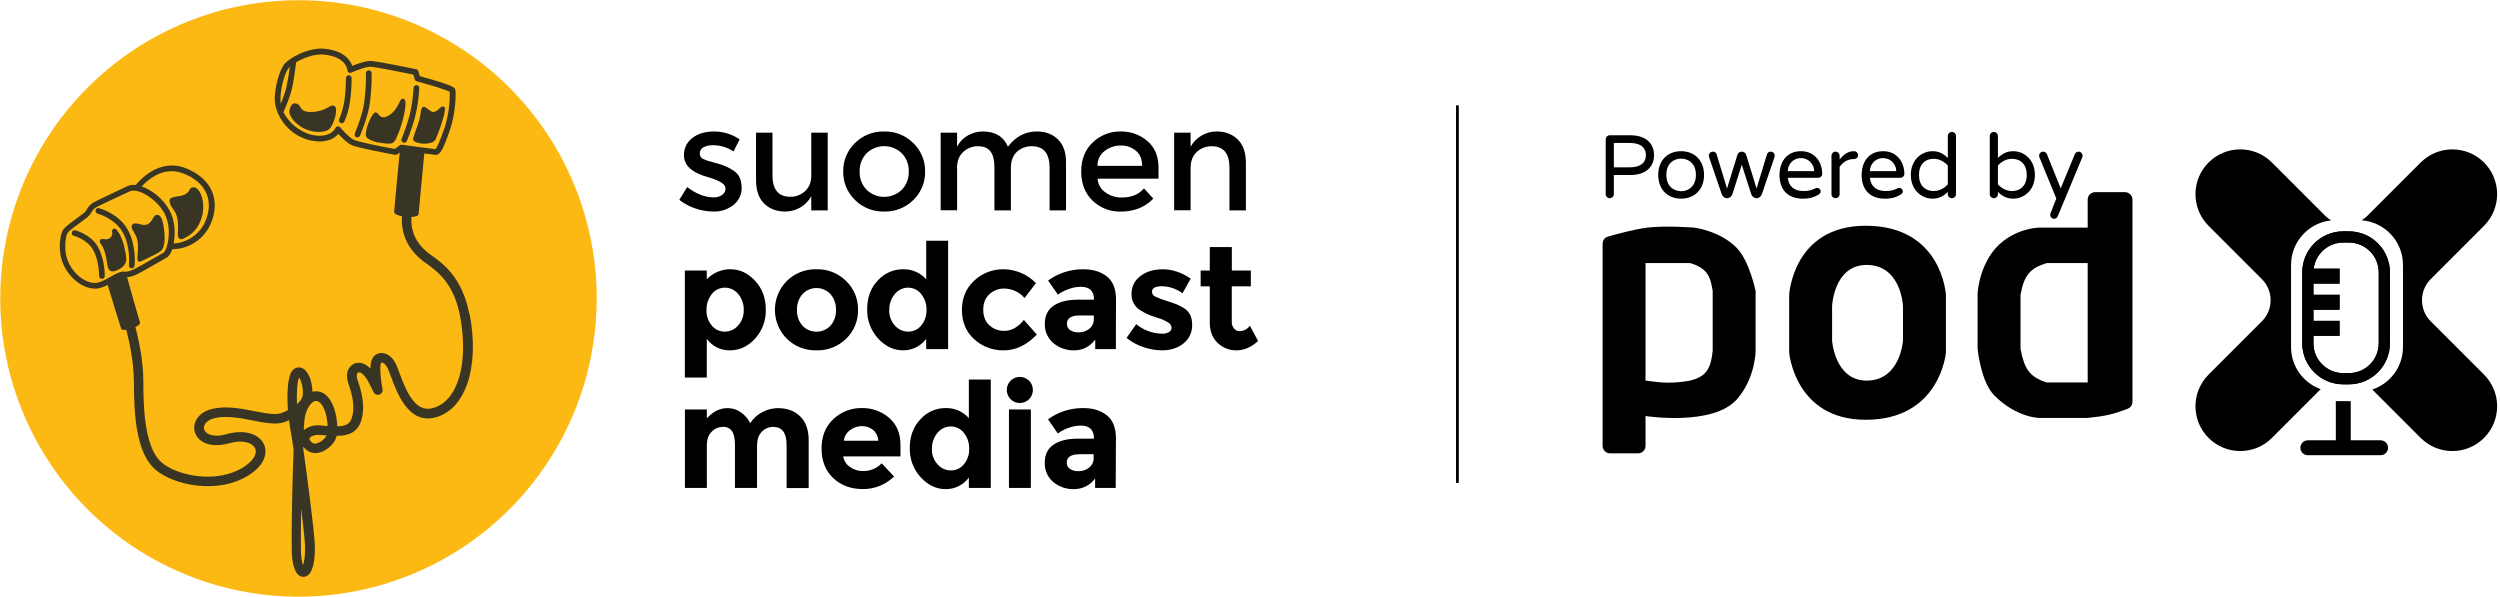 <svg width="670" height="160" viewBox="0 0 670 160" fill="none" xmlns="http://www.w3.org/2000/svg">
<path d="M159.923 79.987C159.923 95.796 155.235 111.25 146.452 124.395C137.669 137.539 125.186 147.784 110.58 153.834C95.975 159.884 79.903 161.467 64.398 158.382C48.893 155.298 34.651 147.686 23.472 136.507C12.294 125.328 4.681 111.086 1.597 95.581C-1.487 80.076 0.096 64.004 6.145 49.399C12.195 34.794 22.44 22.31 35.585 13.527C48.729 4.744 64.183 0.056 79.992 0.056C101.191 0.056 121.522 8.477 136.512 23.467C151.502 38.457 159.923 58.788 159.923 79.987Z" fill="#FDB913"/>
<path d="M125.79 84.191C123.895 74.185 118.446 70.401 115.519 68.358C112.884 66.529 109.901 63.291 110.279 58.143C111.326 58.097 112.143 57.862 112.179 57.402C112.261 56.258 113.4 44.358 113.711 41.125C115.192 41.319 116.433 41.477 116.714 41.503H116.816C117.981 41.503 118.834 39.971 120.657 34.598C122.108 30.348 122.276 24.893 122.011 23.979C121.883 23.53 121.704 22.912 112.501 20.404L112.138 19.102C112.101 18.966 112.026 18.843 111.924 18.747C111.821 18.65 111.694 18.584 111.556 18.555C111.142 18.468 101.341 16.436 99.456 16.334C98.011 16.267 95.677 17.125 94.405 17.656C93.894 16.175 92.275 13.601 86.963 13.06C82.607 12.626 77.387 15.613 76.115 17.294C74.844 18.974 73.628 23.423 73.628 26.666C73.665 27.884 73.939 29.082 74.435 30.195C74.448 30.241 74.465 30.285 74.486 30.328C75.251 32.12 76.422 33.71 77.908 34.971C79.394 36.231 81.153 37.128 83.046 37.591C87.49 38.612 89.711 37.013 90.677 35.89C91.514 36.814 92.99 38.311 94.201 38.878C95.876 39.669 104.875 41.304 105.897 41.493C106.002 41.511 106.11 41.507 106.213 41.481C106.317 41.456 106.415 41.409 106.499 41.344L107.122 40.864C106.775 44.44 105.723 55.237 105.626 56.805C105.595 57.315 106.545 57.734 107.73 57.959C107.383 62.944 109.605 67.357 114.058 70.457C117.7 73.01 121.719 76.376 123.282 84.666C125.719 97.526 122.654 107.7 115.836 109.411C111.336 110.535 108.931 105.085 107.031 99.886C106.731 98.982 106.371 98.1 105.953 97.245C104.931 95.391 103.338 94.39 101.826 94.625C100.595 94.814 99.696 95.774 99.41 97.179C99.315 97.711 99.27 98.252 99.278 98.793C97.745 97.174 96.121 96.969 94.967 97.444C93.338 98.114 92.607 100.054 93.184 102.164C93.256 102.414 93.363 102.741 93.486 103.129C94.165 105.172 95.427 109.054 94.15 112.358C93.598 113.788 92.326 114.222 90.375 114.258C90.324 111.127 89.252 107.297 87.147 105.708C86.677 105.328 86.123 105.064 85.53 104.94C84.938 104.816 84.325 104.834 83.741 104.993C83.659 101.796 82.454 99.135 80.789 98.568C80.322 98.419 79.82 98.427 79.358 98.592C78.897 98.756 78.502 99.067 78.235 99.477C77.03 101.086 76.882 105.698 77.162 109.901C76.682 110.147 76.141 110.412 75.589 110.637C73.986 111.326 71.151 110.77 68.153 110.182C64.659 109.503 60.706 108.727 57.085 109.534C54.531 110.095 52.775 111.515 52.213 113.436C51.999 114.167 51.988 114.943 52.18 115.681C52.373 116.418 52.762 117.09 53.306 117.624C55.022 119.35 57.984 119.774 61.442 118.788C65.114 117.741 67.709 118.686 68.373 120.167C69.037 121.648 67.8 123.579 65.262 125.193C58.066 129.759 47.432 127.496 43.3 123.926C38.423 119.738 38.423 107.532 38.423 102.317C38.423 96.26 36.89 89.829 36.288 87.638C37.079 87.265 37.646 86.821 37.524 86.458C37.233 85.621 34.873 77.183 34.071 74.318C35.083 74.179 36.063 73.864 36.967 73.388C37.611 73.087 39.521 71.994 41.349 70.932C42.728 70.135 44.026 69.4 44.644 69.057C45.358 68.679 45.844 67.709 46.176 66.8C48.367 66.781 50.505 66.127 52.333 64.918C54.16 63.709 55.598 61.996 56.472 59.987C57.78 56.994 57.907 53.924 56.84 51.34C55.716 48.623 53.265 46.457 49.807 45.083C42.657 42.259 37.304 48.423 36.385 49.573C35.619 49.474 34.84 49.586 34.132 49.894C33.366 50.267 32.335 50.752 31.226 51.273C28.719 52.448 25.884 53.781 24.781 54.414C24.17 54.828 23.67 55.386 23.325 56.039C23.128 56.394 22.881 56.72 22.59 57.004C22.375 57.178 21.875 57.545 21.297 57.969C19.255 59.461 17.538 60.748 17.002 61.442C16.124 62.586 15.158 67.571 17.36 71.621C19.489 75.528 22.86 77.357 25.501 77.357C25.844 77.357 26.186 77.322 26.522 77.255C27.337 77.061 28.123 76.765 28.862 76.371C29.418 78.22 32.013 86.806 32.467 88.082C32.585 88.404 33.142 88.471 33.841 88.374C34.408 90.534 35.884 96.694 35.884 102.317C35.884 111.51 36.574 121.5 41.651 125.862C46.508 130.035 58.377 132.614 66.677 127.348C71.136 124.519 71.703 121.245 70.763 119.12C69.44 116.183 65.344 115.034 60.793 116.332C58.301 117.047 56.197 116.842 55.175 115.821C54.951 115.613 54.79 115.346 54.709 115.051C54.629 114.756 54.633 114.444 54.72 114.151C55.011 113.165 56.12 112.368 57.693 112.021C60.793 111.331 64.471 112.052 67.719 112.685C71.263 113.38 74.323 113.977 76.652 112.976C76.933 112.859 77.203 112.736 77.464 112.613C77.597 113.757 77.75 114.794 77.918 115.642C78.112 116.664 78.383 118.329 78.689 120.387C78.358 128.86 78.082 141.235 78.179 147.298C78.225 150.005 78.644 153.427 80.38 154.367C80.66 154.52 80.975 154.601 81.294 154.601C81.668 154.6 82.033 154.492 82.346 154.29C84.497 152.921 84.451 147.609 84.333 145.388C84.149 141.991 82.444 128.365 81.269 120.249V119.703C81.376 119.84 81.493 119.983 81.621 120.121C82.044 120.591 82.575 120.951 83.167 121.171C83.759 121.392 84.396 121.466 85.023 121.388C87.112 121.148 88.945 119.488 89.767 118.048C89.981 117.659 90.134 117.241 90.222 116.807C92.903 116.807 95.493 116.163 96.611 113.272C98.215 109.12 96.714 104.533 95.988 102.327C95.881 101.99 95.784 101.704 95.723 101.479C95.457 100.514 95.723 99.916 96.019 99.799C96.422 99.635 97.475 100.095 98.573 102.041C99.308 103.354 100.105 105.06 100.105 105.075C100.235 105.357 100.464 105.581 100.748 105.707C101.031 105.832 101.351 105.85 101.647 105.757C101.944 105.664 102.196 105.466 102.356 105.2C102.517 104.934 102.575 104.619 102.521 104.314C102.27 102.996 101.693 99.242 102.01 97.674C102.056 97.424 102.173 97.163 102.311 97.163C102.536 97.123 103.205 97.409 103.808 98.502C104.157 99.241 104.462 100 104.722 100.774C106.372 105.289 109.441 113.681 116.546 111.903C124.743 109.861 128.584 98.461 125.882 84.206M77.341 18.228C77.443 18.101 77.554 17.982 77.673 17.871C77.416 20.022 77.035 22.157 76.534 24.265C76.212 25.379 75.697 26.727 75.257 27.8C75.197 27.43 75.164 27.056 75.16 26.681C75.16 23.504 76.315 19.597 77.341 18.228ZM105.835 39.92C101.892 39.205 95.953 38.009 94.855 37.493C93.649 36.927 91.79 34.889 91.187 34.153C91.104 34.053 90.996 33.977 90.875 33.929C90.754 33.882 90.622 33.867 90.493 33.884C90.365 33.901 90.242 33.951 90.137 34.029C90.033 34.106 89.949 34.209 89.895 34.327C89.844 34.45 88.486 37.269 83.388 36.099C81.804 35.656 80.327 34.891 79.049 33.854C77.772 32.816 76.721 31.527 75.962 30.067C76.744 28.316 77.426 26.522 78.005 24.694C78.689 22.355 79.348 16.905 79.374 16.676C81.34 15.521 84.297 14.372 86.815 14.633C92.791 15.225 93.082 18.632 93.092 18.795C93.097 18.92 93.133 19.042 93.197 19.15C93.26 19.257 93.349 19.348 93.455 19.413C93.563 19.479 93.686 19.517 93.813 19.524C93.939 19.531 94.065 19.507 94.18 19.454C95.171 19 98.036 17.83 99.374 17.896C100.713 17.963 107.174 19.245 110.79 19.99L111.142 21.267C111.179 21.388 111.244 21.497 111.333 21.587C111.423 21.676 111.532 21.741 111.653 21.778C115.407 22.799 119.585 24.076 120.535 24.597C120.601 27.823 120.144 31.038 119.181 34.117C117.991 37.616 117.138 39.583 116.689 39.971C115.667 39.863 109.911 39.087 107.684 38.781H107.577C107.408 38.778 107.244 38.834 107.112 38.939L105.835 39.92ZM40.828 47.53C43.576 45.752 46.385 45.41 49.179 46.508C52.305 47.744 54.383 49.573 55.359 51.927C56.263 54.123 56.14 56.769 55.001 59.379C54.263 61.042 53.082 62.47 51.587 63.507C50.091 64.544 48.34 65.15 46.523 65.257C47.034 62.663 46.993 59.078 45.333 56.192C43.676 53.337 41.091 51.136 38.009 49.956C38.84 49.028 39.787 48.213 40.828 47.53ZM26.165 75.758C24.04 76.198 20.68 74.64 18.642 70.896C16.701 67.321 17.692 62.985 18.131 62.382C18.57 61.779 20.879 60.114 22.115 59.21C22.738 58.756 23.228 58.393 23.473 58.189C23.896 57.804 24.255 57.354 24.536 56.856C24.758 56.422 25.071 56.042 25.455 55.742C26.476 55.14 29.311 53.822 31.788 52.678C32.902 52.167 33.944 51.656 34.715 51.299C35.035 51.153 35.384 51.08 35.736 51.084C38.091 51.084 41.942 53.48 43.959 56.978C45.491 59.644 45.491 63.332 44.771 65.824C44.051 68.317 44.771 65.824 44.771 65.855C44.388 67.168 43.964 67.643 43.847 67.704C43.203 68.046 41.891 68.802 40.501 69.604C38.775 70.625 36.819 71.728 36.242 71.999C35.159 72.51 34.199 72.913 33.147 72.796C32.268 72.694 31.134 73.332 29.704 74.134C28.53 74.788 27.202 75.534 26.129 75.753M81.718 145.561C81.887 148.759 81.54 150.592 81.207 151.496C80.808 150.132 80.619 148.714 80.646 147.293C80.605 144.576 80.646 140.582 80.712 136.245C81.223 140.459 81.616 144.044 81.698 145.561M79.588 108.344C79.461 105.029 79.675 102.153 80.145 101.193C80.569 101.73 81.202 103.236 81.167 105.489C81.167 106.479 80.63 107.424 79.578 108.333M87.454 116.807C87.154 117.328 86.75 117.782 86.265 118.138C85.781 118.494 85.227 118.745 84.64 118.875C84.411 118.91 84.177 118.886 83.96 118.805C83.743 118.725 83.55 118.591 83.398 118.415C83.174 118.17 82.821 117.716 82.98 117.394C83.138 117.072 83.95 116.556 85.217 116.556H85.544C86.029 116.587 86.524 116.628 87.02 116.669L87.531 116.71C87.515 116.743 87.498 116.775 87.479 116.807M87.255 114.12C86.744 114.079 86.233 114.038 85.722 114.008C84.95 113.922 84.168 113.995 83.425 114.22C82.681 114.446 81.991 114.82 81.396 115.32C81.458 114.192 81.519 113.277 81.58 112.685C81.841 109.958 83.112 108.037 84.211 107.578C84.371 107.502 84.544 107.46 84.721 107.455C85.04 107.469 85.345 107.587 85.59 107.792C87.004 108.859 87.725 111.878 87.806 114.192L87.229 114.146M25.618 56.294C25.679 56.103 25.811 55.942 25.987 55.847C26.164 55.752 26.37 55.729 26.563 55.783C26.778 55.839 31.906 57.285 34.281 61.631C36.615 65.896 36.099 71.019 36.073 71.233C36.053 71.421 35.964 71.595 35.824 71.721C35.683 71.847 35.501 71.917 35.312 71.918H35.241C35.039 71.896 34.854 71.795 34.727 71.637C34.599 71.479 34.54 71.277 34.562 71.075C34.562 71.024 35.047 66.202 32.947 62.367C30.848 58.531 26.216 57.259 26.165 57.259C25.969 57.206 25.803 57.076 25.703 56.9C25.602 56.724 25.575 56.515 25.629 56.319M26.267 66.238C28.147 69.548 28.08 73.812 28.075 73.991C28.072 74.192 27.99 74.384 27.847 74.525C27.703 74.665 27.51 74.743 27.309 74.742C27.206 74.739 27.105 74.716 27.012 74.674C26.918 74.632 26.834 74.571 26.764 74.496C26.694 74.421 26.64 74.333 26.604 74.236C26.569 74.14 26.553 74.037 26.558 73.935C26.558 73.894 26.614 69.905 24.949 66.968C23.34 64.139 19.898 63.235 19.867 63.225C19.763 63.207 19.664 63.168 19.575 63.11C19.487 63.052 19.411 62.977 19.353 62.888C19.296 62.8 19.257 62.7 19.239 62.596C19.222 62.492 19.226 62.385 19.252 62.282C19.278 62.18 19.324 62.084 19.389 62C19.454 61.916 19.535 61.847 19.628 61.797C19.721 61.746 19.823 61.715 19.929 61.706C20.034 61.697 20.14 61.71 20.24 61.743C20.404 61.784 24.326 62.801 26.282 66.213M94.242 20.94C94.238 23.102 94.084 25.261 93.782 27.401C93.5 29.181 92.997 30.919 92.285 32.575C92.224 32.709 92.125 32.823 92.001 32.902C91.877 32.982 91.733 33.024 91.586 33.025C91.478 33.025 91.372 33.002 91.274 32.958C91.181 32.917 91.098 32.857 91.028 32.783C90.959 32.71 90.905 32.623 90.869 32.528C90.833 32.432 90.817 32.331 90.821 32.23C90.825 32.128 90.849 32.029 90.891 31.937C91.541 30.406 92.004 28.803 92.27 27.161C92.557 25.1 92.704 23.022 92.709 20.94C92.708 20.84 92.727 20.74 92.764 20.646C92.801 20.553 92.856 20.468 92.927 20.396C92.997 20.324 93.08 20.266 93.173 20.226C93.265 20.186 93.365 20.165 93.465 20.164C93.667 20.165 93.861 20.246 94.004 20.388C94.147 20.53 94.229 20.723 94.231 20.925M99.135 27.442C98.726 31.094 96.581 36.125 96.499 36.344C96.441 36.483 96.343 36.602 96.218 36.686C96.092 36.769 95.945 36.814 95.794 36.814C95.697 36.818 95.6 36.804 95.508 36.773C95.414 36.733 95.329 36.675 95.258 36.602C95.186 36.529 95.13 36.442 95.093 36.347C95.055 36.252 95.037 36.15 95.039 36.048C95.041 35.946 95.063 35.845 95.105 35.752C95.105 35.701 97.245 30.706 97.628 27.274C97.965 24.753 98.11 22.211 98.062 19.669C98.048 19.465 98.116 19.265 98.25 19.112C98.384 18.959 98.574 18.865 98.777 18.852C98.98 18.838 99.18 18.906 99.334 19.04C99.487 19.174 99.581 19.363 99.594 19.567C99.594 19.669 99.758 22.12 99.165 27.442M107.649 37.187C108.439 35.213 109.126 33.2 109.707 31.155C110.326 28.662 110.702 26.116 110.83 23.55C110.842 23.348 110.933 23.157 111.082 23.02C111.232 22.883 111.429 22.809 111.632 22.815C111.733 22.819 111.832 22.844 111.923 22.887C112.014 22.929 112.096 22.99 112.164 23.064C112.232 23.139 112.284 23.226 112.318 23.321C112.352 23.416 112.368 23.516 112.363 23.617C112.238 26.307 111.843 28.978 111.183 31.589C110.581 33.695 109.865 35.767 109.038 37.795C108.981 37.935 108.883 38.054 108.757 38.138C108.632 38.222 108.484 38.266 108.333 38.265C108.232 38.264 108.131 38.244 108.037 38.209C107.942 38.169 107.857 38.111 107.785 38.038C107.713 37.965 107.656 37.879 107.618 37.783C107.58 37.688 107.561 37.587 107.563 37.484C107.565 37.382 107.587 37.281 107.628 37.187M47.325 57.755C46.814 56.151 45.522 55.385 45.44 53.842C45.358 52.387 48.26 52.903 49.715 52.045C51.171 51.187 50.573 50.002 52.111 50.211C53.648 50.42 55.379 54.45 53.908 58.751C53.55 59.852 52.971 60.87 52.206 61.74C51.441 62.61 50.507 63.315 49.46 63.812C48.52 64.369 47.575 64.282 47.662 62.571C47.749 60.86 47.836 59.358 47.325 57.755ZM36.798 64.302C36.431 62.489 34.801 61.212 35.368 60.334C36.196 59.057 38.126 60.845 39.556 60.094C40.987 59.343 41.033 57.744 41.85 57.601C42.667 57.458 43.453 57.76 43.934 61.212C44.414 64.665 43.934 66.422 43.239 67.137C42.544 67.852 38.969 69.456 38.132 69.89C37.294 70.324 36.798 70.207 36.819 69.2C36.839 68.194 37.182 66.11 36.819 64.302M28.703 70.538C28.484 68.787 27.922 66.493 27.115 65.492C26.308 64.491 26.89 63.853 27.896 64.062C28.326 64.188 28.788 64.144 29.188 63.941C29.587 63.738 29.894 63.391 30.047 62.969C30.246 62.459 29.648 61.509 30.583 61.243C31.39 61.018 32.978 64.17 33.361 66.422C33.744 68.674 34.705 70.59 31.972 72.127C29.239 73.664 28.872 71.912 28.703 70.538ZM88.297 34.547C87.147 35.599 84.16 35.655 81.713 34.547C79.19 33.397 77.367 31.038 77.561 29.766C77.852 27.825 78.71 27.432 79.634 27.835C81.044 28.443 80.084 30.221 83.919 29.986C87.755 29.751 88.491 27.738 89.64 28.407C90.789 29.076 89.446 33.489 88.297 34.536M106.862 35.512C105.81 38.066 105.611 38.673 103.603 38.474C101.188 38.234 99.834 37.999 98.363 36.942C97.255 36.166 99.283 30.951 100.345 30.246C101.535 29.454 101.433 32.693 104.308 30.869C107.184 29.046 106.99 25.762 108.302 26.559C109.354 27.172 107.919 32.922 106.862 35.491M112.291 32.453C112.914 30.379 112.659 29.25 113.221 28.76C114.038 28.055 115.238 30.384 116.484 29.955C117.731 29.526 118.206 28.132 119.069 28.637C119.932 29.143 117.424 35.956 116.673 37.453C115.836 39.128 110.228 38.668 110.728 37.039C111.51 34.516 111.75 34.286 112.291 32.442" fill="#393524"/>
<path d="M198.772 50.153C198.804 51.059 198.626 51.959 198.251 52.785C197.877 53.61 197.316 54.337 196.614 54.91C195.044 56.142 193.087 56.774 191.093 56.692C189.486 56.676 187.892 56.398 186.375 55.87C184.81 55.358 183.348 54.576 182.053 53.559L184.167 50.133C186.592 51.977 188.946 52.897 191.23 52.894C192.068 52.941 192.898 52.699 193.579 52.209C193.85 52.007 194.07 51.744 194.22 51.441C194.37 51.138 194.445 50.804 194.441 50.466C194.441 49.422 193.057 48.482 190.29 47.647C190.08 47.569 189.923 47.52 189.801 47.49C185.464 46.316 183.298 44.358 183.301 41.617C183.275 40.719 183.466 39.829 183.858 39.021C184.25 38.213 184.831 37.512 185.552 36.977C187.053 35.815 189.006 35.234 191.411 35.234C193.842 35.244 196.215 35.981 198.224 37.349L196.58 40.584C194.947 39.488 193.024 38.907 191.059 38.915C190.175 38.878 189.297 39.074 188.513 39.483C188.206 39.646 187.952 39.892 187.778 40.193C187.605 40.495 187.521 40.839 187.535 41.186C187.532 41.506 187.629 41.819 187.811 42.081C187.993 42.344 188.252 42.544 188.553 42.654C189.179 42.946 189.836 43.17 190.51 43.32C191.357 43.531 192.106 43.741 192.762 43.947C193.418 44.152 194.044 44.392 194.661 44.651C195.345 44.958 196 45.325 196.619 45.748C198.028 46.688 198.733 48.156 198.733 50.153M217.42 46.825V35.553H221.825V56.383H217.42V52.585C216.739 53.828 215.736 54.865 214.517 55.587C213.298 56.309 211.907 56.691 210.49 56.692C208.14 56.692 206.241 55.976 204.792 54.543C203.344 53.111 202.619 51.035 202.619 48.317V35.553H207.024V46.981C207.024 50.818 208.617 52.737 211.801 52.737C213.264 52.758 214.679 52.219 215.756 51.23C216.878 50.225 217.44 48.756 217.44 46.825M244.795 53.584C243.769 54.607 242.546 55.41 241.199 55.944C239.853 56.479 238.412 56.733 236.964 56.692C235.516 56.734 234.074 56.48 232.728 55.945C231.381 55.411 230.158 54.607 229.133 53.584C228.113 52.599 227.307 51.414 226.764 50.104C226.222 48.794 225.955 47.386 225.981 45.968C225.952 44.552 226.216 43.144 226.754 41.834C227.293 40.524 228.096 39.339 229.113 38.352C230.138 37.328 231.361 36.524 232.708 35.989C234.054 35.453 235.496 35.199 236.944 35.239C238.392 35.199 239.834 35.454 241.18 35.989C242.527 36.525 243.75 37.329 244.775 38.352C245.795 39.338 246.601 40.522 247.143 41.833C247.685 43.143 247.952 44.55 247.927 45.968C247.955 47.385 247.691 48.793 247.152 50.103C246.613 51.414 245.811 52.6 244.795 53.589M232.245 50.862C233.514 52.081 235.205 52.761 236.964 52.761C238.723 52.761 240.413 52.081 241.682 50.862C242.304 50.212 242.788 49.444 243.108 48.604C243.427 47.763 243.575 46.867 243.542 45.968C243.575 45.069 243.428 44.173 243.108 43.332C242.789 42.492 242.304 41.723 241.682 41.074C240.415 39.852 238.724 39.17 236.964 39.17C235.204 39.17 233.512 39.852 232.245 41.074C231.623 41.723 231.137 42.491 230.818 43.332C230.498 44.172 230.351 45.069 230.386 45.968C230.351 46.867 230.499 47.763 230.818 48.604C231.138 49.445 231.623 50.213 232.245 50.862ZM256.502 45.102V56.359H252.097V35.548H256.502V39.346C257.123 38.077 258.112 37.026 259.341 36.331C260.583 35.608 261.996 35.229 263.433 35.234C266.722 35.234 268.954 36.592 270.129 39.307C272.194 36.595 274.772 35.238 277.862 35.234C280.211 35.234 282.11 35.952 283.559 37.388C285.008 38.824 285.719 40.899 285.693 43.614V56.379H281.288V44.945C281.288 41.108 279.696 39.189 276.511 39.189C275.074 39.165 273.679 39.674 272.595 40.618C271.538 41.574 270.977 42.964 270.912 44.788V56.379H266.507V44.945C266.507 42.961 266.154 41.506 265.449 40.579C264.745 39.654 263.639 39.189 262.121 39.189C260.659 39.171 259.245 39.71 258.167 40.697C257.044 41.705 256.483 43.173 256.483 45.102M310.479 47.882H294.151C294.193 48.611 294.402 49.321 294.761 49.956C295.121 50.592 295.622 51.136 296.226 51.548C297.506 52.474 299.051 52.96 300.631 52.933C303.245 52.933 305.227 52.115 306.583 50.486L309.089 53.231C306.847 55.551 303.923 56.711 300.318 56.711C298.941 56.743 297.571 56.502 296.287 56.002C295.004 55.502 293.832 54.754 292.839 53.799C290.793 51.841 289.768 49.231 289.765 45.968C289.762 42.705 290.806 40.095 292.898 38.137C294.886 36.244 297.534 35.203 300.278 35.234C302.921 35.167 305.495 36.081 307.503 37.799C309.49 39.512 310.482 41.868 310.479 44.867V47.882ZM294.151 44.456H306.093C306.093 42.703 305.545 41.362 304.449 40.423C303.315 39.459 301.864 38.95 300.376 38.993C298.81 38.981 297.285 39.498 296.05 40.462C295.432 40.92 294.934 41.522 294.6 42.215C294.266 42.908 294.105 43.672 294.131 44.441M319.078 45.102V56.359H314.673V35.548H319.078V39.346C319.764 38.092 320.779 37.049 322.015 36.331C323.228 35.608 324.616 35.229 326.028 35.234C328.378 35.234 330.277 35.952 331.725 37.388C333.174 38.824 333.899 40.899 333.899 43.614V56.379H329.494V44.945C329.494 41.108 327.901 39.189 324.717 39.189C323.255 39.17 321.84 39.709 320.762 40.697C319.643 41.705 319.081 43.173 319.078 45.102ZM195.796 72.163C198.25 72.163 200.436 73.188 202.355 75.237C204.274 77.286 205.233 79.862 205.233 82.965C205.32 85.839 204.288 88.634 202.355 90.762C200.436 92.847 198.191 93.89 195.62 93.89C194.412 93.92 193.214 93.654 192.133 93.114C191.051 92.575 190.117 91.779 189.414 90.796V101.178H183.541V72.511H189.414V74.845C190.235 73.987 191.223 73.305 192.317 72.841C193.411 72.377 194.589 72.142 195.777 72.148M189.336 83.068C189.272 84.594 189.782 86.089 190.765 87.258C191.185 87.769 191.715 88.179 192.314 88.46C192.914 88.74 193.568 88.883 194.23 88.878C194.905 88.876 195.572 88.731 196.186 88.452C196.801 88.173 197.349 87.766 197.793 87.258C198.83 86.12 199.378 84.621 199.32 83.083C199.373 81.528 198.85 80.008 197.852 78.815C197.425 78.279 196.883 77.846 196.266 77.548C195.65 77.25 194.974 77.094 194.289 77.092C193.613 77.088 192.946 77.24 192.338 77.535C191.73 77.83 191.199 78.261 190.784 78.795C189.808 80 189.3 81.518 189.355 83.068M229.955 83.044C229.986 84.479 229.72 85.906 229.175 87.234C228.629 88.562 227.815 89.763 226.783 90.762C225.736 91.795 224.489 92.605 223.12 93.142C221.75 93.68 220.286 93.934 218.815 93.89C217.344 93.934 215.88 93.679 214.511 93.142C213.141 92.604 211.895 91.795 210.847 90.762C208.814 88.705 207.675 85.93 207.675 83.039C207.675 80.147 208.814 77.372 210.847 75.315C211.891 74.275 213.136 73.46 214.506 72.918C215.876 72.376 217.342 72.119 218.815 72.163C220.289 72.121 221.756 72.38 223.127 72.926C224.497 73.471 225.741 74.291 226.783 75.335C227.814 76.337 228.627 77.54 229.173 78.869C229.719 80.199 229.985 81.626 229.955 83.063M213.588 83.063C213.522 84.604 214.047 86.111 215.056 87.277C215.539 87.789 216.122 88.197 216.768 88.476C217.415 88.755 218.111 88.898 218.815 88.898C219.519 88.898 220.215 88.755 220.862 88.476C221.508 88.197 222.091 87.789 222.574 87.277C223.583 86.111 224.108 84.604 224.042 83.063C224.105 81.519 223.58 80.008 222.574 78.834C222.095 78.316 221.513 77.902 220.866 77.619C220.22 77.337 219.521 77.191 218.815 77.191C218.109 77.191 217.411 77.337 216.764 77.619C216.117 77.902 215.535 78.316 215.056 78.834C214.05 80.008 213.525 81.519 213.588 83.063ZM242.015 93.89C239.522 93.89 237.297 92.834 235.339 90.723C233.372 88.582 232.319 85.758 232.402 82.853C232.402 79.72 233.355 77.156 235.26 75.159C236.103 74.216 237.135 73.462 238.289 72.946C239.442 72.43 240.692 72.163 241.956 72.163C243.133 72.124 244.304 72.344 245.387 72.808C246.469 73.271 247.437 73.967 248.221 74.845V64.523H254.094V93.576H248.221V90.796C247.505 91.767 246.57 92.553 245.491 93.091C244.412 93.629 243.22 93.903 242.015 93.89ZM238.315 83.083C238.257 84.621 238.805 86.12 239.842 87.258C240.286 87.766 240.834 88.173 241.449 88.452C242.063 88.731 242.73 88.876 243.405 88.878C244.067 88.883 244.721 88.74 245.321 88.46C245.92 88.179 246.45 87.769 246.87 87.258C247.853 86.089 248.363 84.594 248.299 83.068C248.355 81.518 247.847 80 246.87 78.795C246.456 78.261 245.924 77.83 245.316 77.535C244.709 77.24 244.041 77.088 243.366 77.092C242.681 77.094 242.005 77.25 241.388 77.548C240.772 77.846 240.23 78.279 239.803 78.815C238.805 80.008 238.282 81.528 238.334 83.083M269.111 88.682C271.068 88.682 272.83 87.703 274.397 85.745L277.881 89.661C275.167 92.48 272.23 93.89 269.071 93.89C266.116 93.968 263.245 92.895 261.064 90.899C258.884 88.896 257.795 86.285 257.795 83.068C257.795 79.851 258.897 77.226 261.103 75.193C263.224 73.209 266.03 72.122 268.934 72.158C270.514 72.172 272.077 72.491 273.535 73.098C275.082 73.722 276.477 74.67 277.627 75.878L274.573 79.872C273.896 79.066 273.046 78.424 272.086 77.993C271.167 77.562 270.165 77.335 269.15 77.327C267.681 77.301 266.258 77.841 265.175 78.834C264.063 79.843 263.508 81.239 263.511 83.024C263.515 84.809 264.069 86.199 265.175 87.194C266.245 88.166 267.646 88.692 269.091 88.662M299.055 93.576H293.524V91.031C292.007 92.94 290.134 93.893 287.905 93.89C285.856 93.947 283.857 93.25 282.286 91.932C281.541 91.299 280.949 90.505 280.556 89.609C280.162 88.714 279.977 87.741 280.015 86.763C280.015 84.603 280.799 82.991 282.365 81.928C283.931 80.864 286.072 80.327 288.786 80.317H293.191V80.229C293.191 77.988 292.004 76.865 289.628 76.862C288.525 76.879 287.432 77.084 286.398 77.469C285.366 77.82 284.395 78.331 283.52 78.981L280.896 75.178C283.646 73.176 286.971 72.12 290.372 72.168C292.927 72.168 295.015 72.808 296.637 74.087C298.259 75.366 299.074 77.387 299.084 80.151L299.055 93.576ZM293.142 85.554V84.536H289.462C287.112 84.536 285.938 85.266 285.938 86.724C285.92 87.062 285.988 87.399 286.135 87.704C286.282 88.008 286.504 88.271 286.78 88.467C287.499 88.916 288.341 89.128 289.188 89.073C290.194 89.082 291.172 88.736 291.948 88.095C292.334 87.792 292.644 87.402 292.851 86.957C293.059 86.513 293.158 86.025 293.142 85.535M319.499 87.023C319.532 87.975 319.342 88.922 318.944 89.787C318.546 90.653 317.952 91.414 317.208 92.01C315.681 93.268 313.743 93.89 311.394 93.89C309.728 93.874 308.075 93.589 306.499 93.048C304.833 92.506 303.281 91.663 301.918 90.561L304.502 86.881C306.481 88.503 308.953 89.402 311.511 89.431C312.143 89.463 312.77 89.306 313.312 88.981C313.518 88.856 313.687 88.681 313.804 88.472C313.92 88.262 313.98 88.026 313.978 87.786C313.952 87.499 313.854 87.223 313.693 86.984C313.532 86.744 313.314 86.549 313.058 86.416C312.231 85.899 311.334 85.502 310.395 85.236C309.235 84.874 308.345 84.561 307.733 84.297C307.005 83.977 306.304 83.599 305.638 83.166C304.877 82.718 304.252 82.072 303.832 81.295C303.411 80.519 303.209 79.643 303.249 78.761C303.232 77.838 303.437 76.924 303.845 76.096C304.254 75.269 304.855 74.551 305.599 74.004C307.165 72.78 309.188 72.168 311.668 72.168C314.148 72.168 316.628 73.003 319.107 74.674L316.915 78.59C315.331 77.416 313.423 76.759 311.453 76.71C309.638 76.71 308.731 77.2 308.731 78.178C308.735 78.454 308.819 78.724 308.971 78.954C309.124 79.183 309.34 79.365 309.593 79.475C310.513 79.921 311.469 80.287 312.451 80.572C313.782 80.986 314.729 81.313 315.29 81.551C315.989 81.844 316.663 82.192 317.306 82.593C318.771 83.481 319.502 84.962 319.499 87.037M330.115 76.744V86.176C330.072 86.858 330.289 87.531 330.722 88.06C330.903 88.274 331.128 88.446 331.381 88.565C331.635 88.684 331.911 88.747 332.19 88.751C332.737 88.746 333.275 88.609 333.759 88.354C334.242 88.099 334.658 87.731 334.97 87.282L337.163 91.394C335.336 93.061 333.411 93.895 331.388 93.895C329.499 93.925 327.676 93.205 326.317 91.893C324.924 90.561 324.225 88.749 324.222 86.455V76.744H321.775V72.511H324.222V66.207H330.135V72.511H335.225V76.744H330.115ZM202.884 119.419V130.774H196.971V119.263C196.971 117.592 196.717 116.365 196.208 115.582C195.937 115.19 195.569 114.875 195.14 114.669C194.711 114.463 194.235 114.373 193.76 114.407C193.198 114.407 192.642 114.52 192.124 114.739C191.606 114.957 191.137 115.277 190.745 115.68C189.871 116.531 189.434 117.778 189.434 119.419V130.774H183.56V109.728H189.434V112.117C191.065 110.289 192.918 109.376 194.994 109.376C196.296 109.367 197.566 109.779 198.616 110.55C199.656 111.285 200.497 112.268 201.063 113.409C201.862 112.139 202.993 111.11 204.332 110.433C205.604 109.753 207.021 109.39 208.463 109.376C210.94 109.376 212.937 110.113 214.454 111.588C215.971 113.063 216.728 115.197 216.725 117.99V130.794H210.808V119.263C210.808 116.026 209.62 114.407 207.245 114.407C206.676 114.402 206.112 114.513 205.587 114.731C205.062 114.95 204.587 115.273 204.19 115.68C203.329 116.531 202.898 117.778 202.898 119.419M239.602 127.706C237.372 129.892 234.365 131.103 231.242 131.073C228.041 131.073 225.398 130.094 223.313 128.136C221.228 126.178 220.184 123.535 220.181 120.207C220.181 116.895 221.244 114.259 223.372 112.298C225.407 110.376 228.111 109.323 230.909 109.361C233.61 109.291 236.24 110.226 238.29 111.985C240.31 113.737 241.321 116.138 241.325 119.189V122.322H225.981C226.07 122.89 226.276 123.434 226.586 123.92C226.896 124.405 227.303 124.821 227.782 125.141C228.777 125.864 229.978 126.249 231.208 126.237C232.154 126.267 233.097 126.098 233.974 125.741C234.851 125.383 235.643 124.845 236.298 124.162L239.602 127.706ZM233.963 115.215C233.138 114.535 232.096 114.173 231.027 114.197C229.876 114.193 228.756 114.564 227.836 115.254C227.369 115.585 226.978 116.01 226.688 116.503C226.398 116.996 226.215 117.544 226.152 118.112H235.393C235.361 117.56 235.22 117.02 234.978 116.523C234.736 116.025 234.398 115.581 233.983 115.215M253.434 131.088C250.941 131.088 248.715 130.032 246.758 127.921C244.791 125.78 243.737 122.956 243.821 120.051C243.821 116.918 244.774 114.353 246.679 112.357C247.523 111.412 248.557 110.656 249.713 110.14C250.87 109.624 252.123 109.358 253.39 109.361C254.568 109.324 255.739 109.546 256.822 110.012C257.905 110.478 258.872 111.177 259.654 112.058V101.721H265.528V130.774H259.654V127.994C258.939 128.964 258.003 129.751 256.924 130.288C255.845 130.826 254.654 131.1 253.448 131.088M249.748 120.281C249.69 121.819 250.239 123.318 251.275 124.456C251.72 124.963 252.268 125.371 252.882 125.65C253.496 125.929 254.163 126.074 254.838 126.076C255.5 126.08 256.154 125.937 256.754 125.657C257.353 125.376 257.883 124.966 258.304 124.456C259.287 123.287 259.796 121.792 259.733 120.266C259.788 118.716 259.28 117.198 258.304 115.993C257.889 115.459 257.358 115.028 256.75 114.733C256.142 114.438 255.475 114.286 254.799 114.29C254.114 114.291 253.438 114.447 252.821 114.745C252.204 115.043 251.663 115.477 251.236 116.013C250.236 117.205 249.713 118.725 249.768 120.281M270.887 107.026C270.303 106.463 269.932 105.715 269.839 104.908C269.745 104.102 269.935 103.289 270.375 102.607C270.816 101.925 271.479 101.418 272.253 101.171C273.026 100.925 273.861 100.955 274.615 101.257C275.368 101.558 275.994 102.112 276.384 102.824C276.774 103.535 276.904 104.361 276.753 105.158C276.602 105.955 276.178 106.675 275.555 107.195C274.931 107.714 274.146 108.001 273.334 108.005C272.881 108.018 272.431 107.937 272.01 107.769C271.589 107.601 271.207 107.348 270.887 107.026ZM276.271 130.774H270.398V109.728H276.271V130.774ZM299.011 130.774H293.49V128.229C292.847 129.117 292.002 129.839 291.025 130.336C290.048 130.833 288.967 131.091 287.871 131.088C285.832 131.154 283.84 130.473 282.267 129.174C281.522 128.54 280.931 127.746 280.537 126.851C280.144 125.955 279.959 124.982 279.996 124.005C279.996 121.849 280.779 120.237 282.345 119.17C283.911 118.103 286.052 117.566 288.767 117.559H293.172V117.427C293.172 115.186 291.984 114.063 289.609 114.06C288.505 114.077 287.413 114.282 286.378 114.667C285.346 115.018 284.375 115.528 283.5 116.179L280.877 112.376C283.627 110.375 286.952 109.319 290.353 109.366C292.914 109.366 295.002 110.006 296.617 111.285C298.233 112.564 299.048 114.585 299.065 117.349L299.011 130.774ZM293.098 122.752V121.734H289.418C287.068 121.734 285.894 122.464 285.894 123.922C285.876 124.26 285.944 124.597 286.091 124.902C286.238 125.206 286.46 125.469 286.736 125.665C287.455 126.113 288.297 126.325 289.144 126.271C290.15 126.28 291.128 125.934 291.904 125.293C292.291 124.991 292.601 124.601 292.809 124.156C293.016 123.711 293.116 123.223 293.098 122.733" fill="black"/>
<path d="M390.587 28.236V129.412" stroke="black" stroke-width="0.75"/>
<path d="M436.88 36.248C441.728 36.248 443.288 39.032 443.288 41.576C443.288 44.12 441.728 46.904 436.88 46.904H432.512V52.04C432.512 52.64 432.008 53.12 431.408 53.12C430.808 53.12 430.328 52.64 430.328 52.04V37.352C430.328 36.752 430.808 36.248 431.408 36.248H436.88ZM436.664 44.84C440.24 44.84 441.104 43.136 441.104 41.576C441.104 40.016 440.24 38.312 436.664 38.312H432.512V44.84H436.664ZM450.543 40.52C454.239 40.52 456.687 43.088 456.687 46.88C456.687 50.672 454.239 53.24 450.543 53.24C446.823 53.24 444.399 50.672 444.399 46.88C444.399 43.088 446.823 40.52 450.543 40.52ZM450.543 51.248C452.367 51.248 454.503 50.048 454.503 46.856C454.503 43.688 452.367 42.512 450.543 42.512C448.695 42.512 446.583 43.688 446.583 46.856C446.583 50.048 448.695 51.248 450.543 51.248ZM474.552 40.64C475.152 40.64 475.632 41.12 475.632 41.72C475.632 41.864 475.608 41.984 475.56 42.128L472.152 52.112C471.96 52.664 471.408 53.12 470.76 53.12C470.112 53.12 469.56 52.664 469.344 52.088L466.8 44.144L464.256 52.088C464.04 52.664 463.488 53.12 462.84 53.12C462.192 53.12 461.64 52.664 461.448 52.112L458.04 42.128C457.992 41.984 457.968 41.864 457.968 41.72C457.968 41.12 458.448 40.64 459.048 40.64C459.48 40.64 459.912 40.88 460.032 41.288L462.84 50.528L465.624 41.504C465.768 41 466.248 40.64 466.8 40.64C467.352 40.64 467.832 41 467.976 41.504L470.76 50.528L473.568 41.288C473.688 40.88 474.12 40.64 474.552 40.64ZM486.988 50.36C487.492 50.36 487.948 50.744 487.948 51.296C487.948 51.68 487.66 51.992 487.324 52.184C486.268 52.784 485.212 53.24 483.124 53.24C479.212 53.24 476.908 50.912 476.908 46.88C476.908 43.64 478.66 40.52 482.644 40.52C486.34 40.52 488.356 43.376 488.356 46.568C488.356 47.168 487.924 47.648 487.252 47.648H479.116C479.356 49.808 480.724 51.2 483.316 51.2C484.756 51.2 485.668 50.912 486.556 50.456C486.7 50.384 486.82 50.36 486.988 50.36ZM482.644 42.368C481.108 42.368 479.26 43.376 479.116 45.872H486.196C486.052 43.376 484.18 42.368 482.644 42.368ZM496.907 40.52C497.507 40.52 497.963 41 497.963 41.6C497.963 42.224 497.483 42.632 496.859 42.632H496.739C495.155 42.632 493.859 43.496 493.019 44.744V52.04C493.019 52.64 492.515 53.12 491.915 53.12C491.315 53.12 490.835 52.64 490.835 52.04V41.744C490.835 41.144 491.315 40.64 491.915 40.64C492.515 40.64 493.019 41.144 493.019 41.744V42.776C493.883 41.624 495.131 40.52 496.787 40.52H496.907ZM508.997 50.36C509.501 50.36 509.957 50.744 509.957 51.296C509.957 51.68 509.669 51.992 509.333 52.184C508.277 52.784 507.221 53.24 505.133 53.24C501.221 53.24 498.917 50.912 498.917 46.88C498.917 43.64 500.669 40.52 504.653 40.52C508.349 40.52 510.365 43.376 510.365 46.568C510.365 47.168 509.933 47.648 509.261 47.648H501.125C501.365 49.808 502.733 51.2 505.325 51.2C506.765 51.2 507.677 50.912 508.565 50.456C508.709 50.384 508.829 50.36 508.997 50.36ZM504.653 42.368C503.117 42.368 501.269 43.376 501.125 45.872H508.205C508.061 43.376 506.189 42.368 504.653 42.368ZM517.908 40.52C519.588 40.52 520.908 41.192 522.012 42.344V36.464C522.012 35.84 522.492 35.36 523.116 35.36C523.716 35.36 524.196 35.84 524.196 36.464V52.04C524.196 52.64 523.716 53.12 523.116 53.12C522.492 53.12 522.012 52.64 522.012 52.04V51.416C520.908 52.568 519.588 53.24 517.908 53.24C515.004 53.24 512.1 50.96 512.1 46.88C512.1 42.8 515.004 40.52 517.908 40.52ZM518.22 51.2C519.78 51.2 521.076 50.432 522.012 49.4V44.36C521.076 43.328 519.78 42.56 518.22 42.56C515.94 42.56 514.284 44.048 514.284 46.88C514.284 49.712 515.94 51.2 518.22 51.2ZM539.547 40.52C542.451 40.52 545.355 42.8 545.355 46.88C545.355 50.96 542.451 53.24 539.547 53.24C537.867 53.24 536.547 52.568 535.443 51.416V52.04C535.443 52.64 534.963 53.12 534.339 53.12C533.739 53.12 533.259 52.64 533.259 52.04V36.464C533.259 35.84 533.739 35.36 534.339 35.36C534.963 35.36 535.443 35.84 535.443 36.464V42.344C536.547 41.192 537.867 40.52 539.547 40.52ZM539.235 51.2C541.515 51.2 543.171 49.712 543.171 46.88C543.171 44.048 541.515 42.56 539.235 42.56C537.675 42.56 536.379 43.328 535.443 44.36V49.4C536.379 50.432 537.675 51.2 539.235 51.2ZM558.123 41.744C558.123 41.888 558.099 42.032 558.051 42.152L551.499 57.896C551.307 58.328 550.995 58.64 550.491 58.64C549.915 58.64 549.459 58.16 549.459 57.584C549.459 57.464 549.483 57.32 549.531 57.2L551.091 53.192L546.579 42.2C546.531 42.08 546.483 41.912 546.483 41.744C546.483 41.144 546.963 40.64 547.563 40.64C548.019 40.64 548.403 40.928 548.571 41.312L552.267 50.48L556.035 41.36C556.227 40.928 556.563 40.64 557.043 40.64C557.643 40.64 558.123 41.144 558.123 41.744Z" fill="black"/>
<path fill-rule="evenodd" clip-rule="evenodd" d="M431.5 121.5H439C440.105 121.5 441 120.605 441 119.5V111.5C441 111.5 459.079 114.307 465.5 107C470.5 101.31 470.5 94 470.5 94V78C470.5 78 468.889 70.035 465.5 66.5C461 61.806 454 61 454 61C454 61 446.345 60.4 441.5 61C438.011 61.432 433.243 62.74 430.907 63.419C430.067 63.664 429.5 64.436 429.5 65.311V119.5C429.5 120.605 430.395 121.5 431.5 121.5ZM441 102C445.686 102.667 448.315 102.813 453 102C457.081 100.887 458.459 99.186 459 94V78C458.365 73.627 457.21 71.855 453 70.5H441V86.25V102Z" fill="black"/>
<path fill-rule="evenodd" clip-rule="evenodd" d="M500 60.5C480.5 60.5 479.5 79 479.5 79V94.5C479.5 94.5 481 112.5 500 112.5C520 112.5 521.5 94.5 521.5 94.5V79C521.5 79 520.5 60.5 500 60.5ZM500.274 71C491.452 71 491 82.029 491 82.029V91.269C491 91.269 491.679 102 500.274 102C509.321 102 510 91.269 510 91.269V82.029C510 82.029 509.548 71 500.274 71Z" fill="black"/>
<path fill-rule="evenodd" clip-rule="evenodd" d="M559.5 61V53.5C559.5 52.395 560.395 51.5 561.5 51.5H569.5C570.605 51.5 571.5 52.395 571.5 53.5V107.68C571.5 108.48 571.024 109.208 570.281 109.507C566.463 111.043 563.887 111.569 559.5 112H546.5C546.5 112 540.5 112 534.5 106C530.831 102.331 530 93.5 530 93.5V78.5C530 78.5 530.5 69.394 537 64.5C541.649 61 546.5 61 546.5 61H559.5ZM559.5 70.5V102.5H548.5C543.803 100.98 542.514 98.766 541.5 93.5V79C542.475 73.696 544.079 71.893 548.5 70.5H559.5Z" fill="black"/>
<path fill-rule="evenodd" clip-rule="evenodd" d="M591.899 43.549C596.585 38.863 604.183 38.863 608.87 43.549L623.15 57.83C623.638 58.318 624.174 58.73 624.742 59.065C618.706 59.694 614 64.797 614 71V93C614 98.202 617.31 102.631 621.939 104.296L608.87 117.365C604.183 122.051 596.585 122.051 591.899 117.365C587.213 112.679 587.213 105.081 591.899 100.394L606.18 86.114C609.304 82.99 609.304 77.924 606.18 74.8L591.899 60.52C587.213 55.833 587.213 48.235 591.899 43.549ZM635.774 104.395L648.744 117.365C653.431 122.051 661.029 122.051 665.715 117.365C670.401 112.679 670.401 105.081 665.715 100.394L651.434 86.114C648.31 82.99 648.31 77.924 651.434 74.8L665.715 60.52C670.401 55.833 670.401 48.235 665.715 43.549C661.029 38.863 653.431 38.863 648.744 43.549L634.464 57.83C633.99 58.303 633.472 58.705 632.923 59.035C639.119 59.506 644 64.683 644 71V93C644 98.309 640.552 102.813 635.774 104.395Z" fill="black"/>
<path fill-rule="evenodd" clip-rule="evenodd" d="M628 65H629.5C633.918 65 637.5 68.582 637.5 73V92C637.5 96.418 633.918 100 629.5 100H628C623.582 100 620 96.418 620 92V90H627V86H620V83H627V79H620V76H627V72H620.062C620.554 68.054 623.92 65 628 65ZM617 73C617 66.925 621.925 62 628 62H629.5C635.575 62 640.5 66.925 640.5 73V92C640.5 98.075 635.575 103 629.5 103H628C621.925 103 617 98.075 617 92V73Z" fill="black"/>
<path fill-rule="evenodd" clip-rule="evenodd" d="M628 65H629.5C633.918 65 637.5 68.582 637.5 73V92C637.5 96.418 633.918 100 629.5 100H628C623.582 100 620 96.418 620 92V90H627V86H620V83H627V79H620V76H627V72H620.062C620.554 68.054 623.92 65 628 65ZM617 73C617 66.925 621.925 62 628 62H629.5C635.575 62 640.5 66.925 640.5 73V92C640.5 98.075 635.575 103 629.5 103H628C621.925 103 617 98.075 617 92V73Z" fill="black"/>
<path d="M618.5 118C617.395 118 616.5 118.895 616.5 120C616.5 121.105 617.395 122 618.5 122V118ZM638 122C639.105 122 640 121.105 640 120C640 118.895 639.105 118 638 118V122ZM626 107.5V120H630V107.5H626ZM628 118H618.5V122H628V118ZM628 122H638V118H628V122Z" fill="black"/>
</svg>
